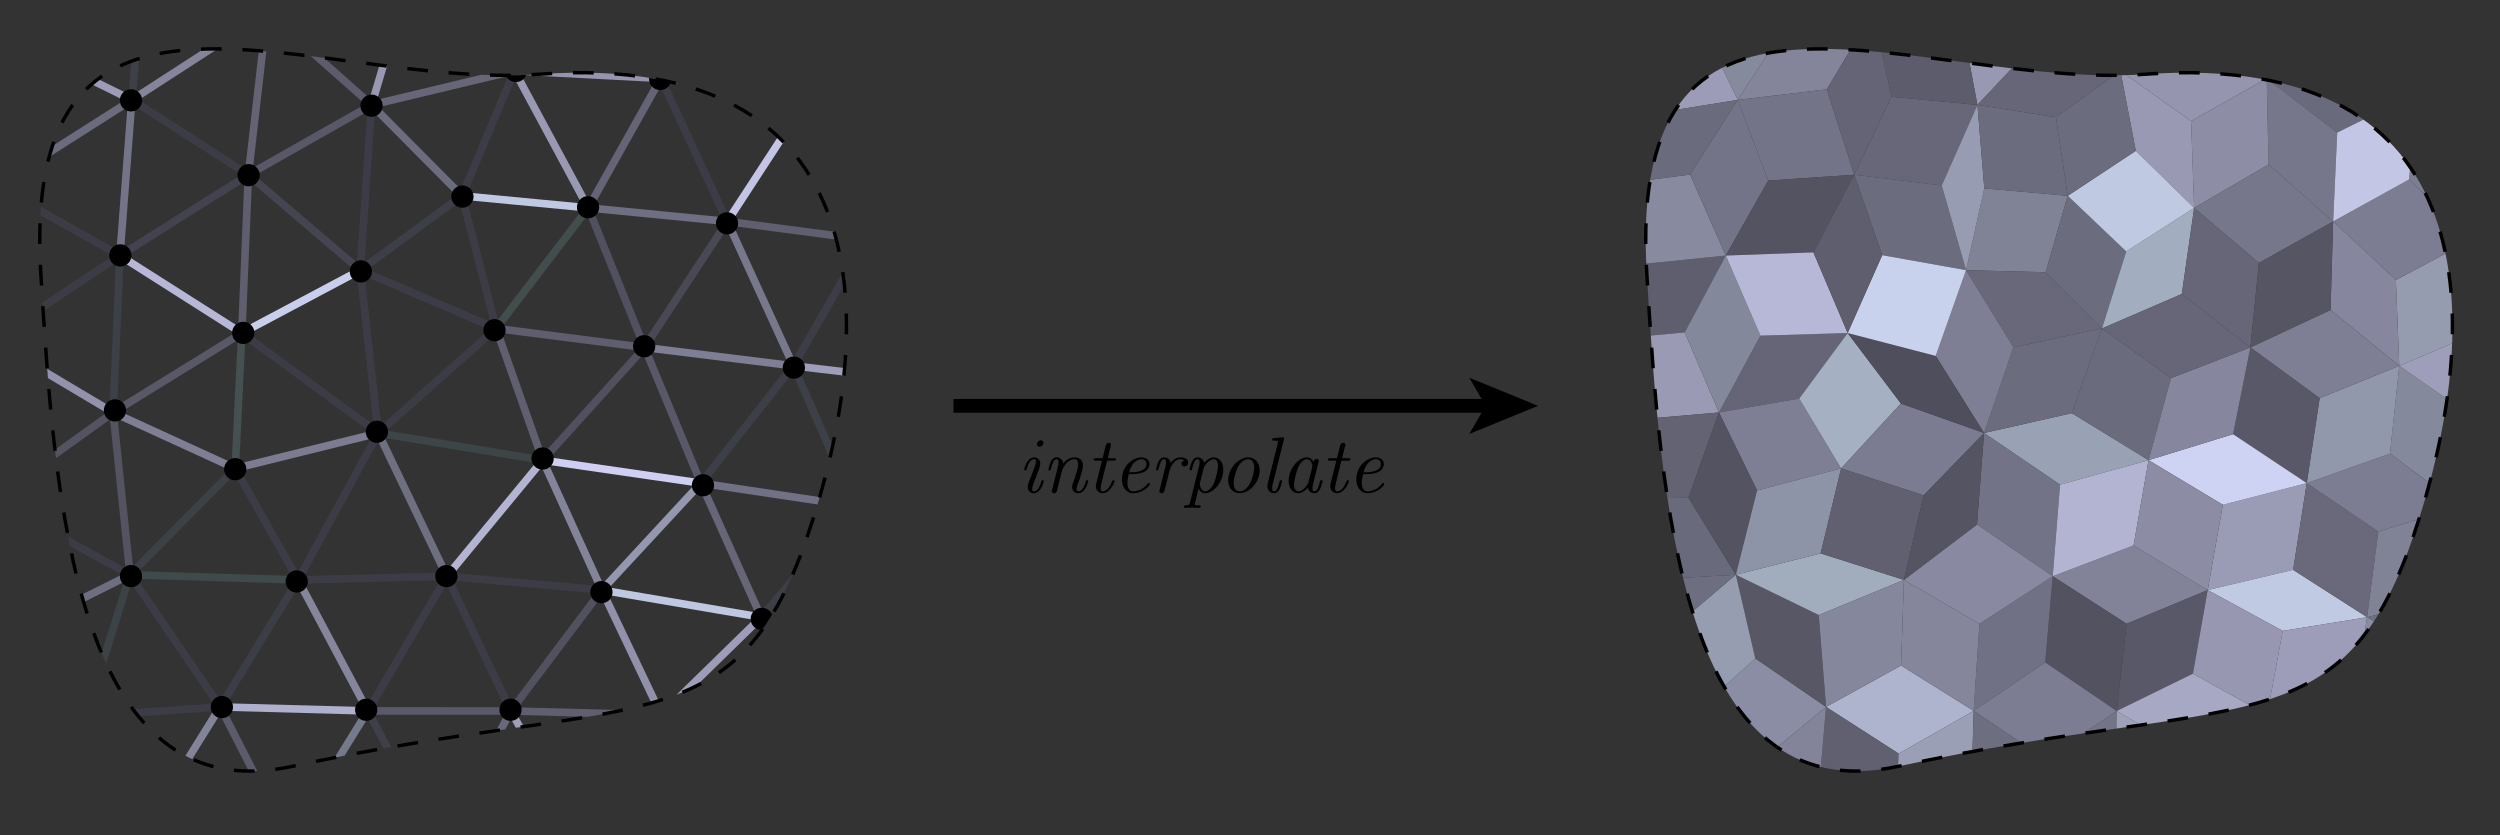 <?xml version="1.0" encoding="utf-8"?>
<!-- Generator: Adobe Illustrator 14.0.0, SVG Export Plug-In . SVG Version: 6.00 Build 43363)  -->
<!DOCTYPE svg PUBLIC "-//W3C//DTD SVG 1.1//EN" "http://www.w3.org/Graphics/SVG/1.1/DTD/svg11.dtd">
<svg version="1.1" id="Layer_1" xmlns="http://www.w3.org/2000/svg" xmlns:xlink="http://www.w3.org/1999/xlink" x="0px" y="0px"
	 width="722.964px" height="241.487px" viewBox="0 0 722.964 241.487" enable-background="new 0 0 722.964 241.487"
	 xml:space="preserve">
<rect x="0" y="0" width="722.964" height="241.487" fill="#333333" stroke="none"/>
<g>
	<g>
		<defs>
			<path id="SVGID_1_" d="M233.39,155.331c21.021-61.187,22.04-140.979-77.45-133.869C91.403,26.076,5.6-21.669,11.808,79.215
				c3.975,64.574,9.504,156.127,72.732,142.401C182.509,200.362,212.374,216.521,233.39,155.331z"/>
		</defs>
		<clipPath id="SVGID_2_">
			<use xlink:href="#SVGID_1_"  overflow="visible"/>
		</clipPath>
		<g clip-path="url(#SVGID_2_)">
			
				<line fill="none" stroke="#3C3D47" stroke-width="2.2" stroke-miterlimit="10" x1="229.445" y1="105.797" x2="250.379" y2="69.299"/>
			
				<line fill="none" stroke="#5F5F70" stroke-width="2.2" stroke-miterlimit="10" x1="250.379" y1="69.299" x2="210.324" y2="64.046"/>
			
				<line fill="none" stroke="#78788D" stroke-width="2.2" stroke-miterlimit="10" x1="210.324" y1="64.046" x2="229.445" y2="105.797"/>
			<line fill="none" stroke="#9C9FB8" stroke-width="2.2" stroke-miterlimit="10" x1="1.156" y1="10.653" x2="42.01" y2="-15.995"/>
			
				<line fill="none" stroke="#9597AF" stroke-width="2.2" stroke-miterlimit="10" x1="202.688" y1="139.72" x2="174.042" y2="170.647"/>
			
				<line fill="none" stroke="#BEC8E0" stroke-width="2.2" stroke-miterlimit="10" x1="174.042" y1="170.647" x2="220.13" y2="178.491"/>
			
				<line fill="none" stroke="#666678" stroke-width="2.2" stroke-miterlimit="10" x1="220.13" y1="178.491" x2="202.688" y2="139.72"/>
			
				<line fill="none" stroke="#4D4D5A" stroke-width="2.2" stroke-miterlimit="10" x1="250.379" y1="69.299" x2="276.338" y2="32.977"/>
			
				<line fill="none" stroke="#474754" stroke-width="2.2" stroke-miterlimit="10" x1="276.338" y1="32.977" x2="234.528" y2="26.909"/>
			
				<line fill="none" stroke="#747488" stroke-width="2.2" stroke-miterlimit="10" x1="234.528" y1="26.909" x2="250.379" y2="69.299"/>
			
				<line fill="none" stroke="#69697C" stroke-width="2.2" stroke-miterlimit="10" x1="147.725" y1="205.614" x2="126.986" y2="244.412"/>
			
				<line fill="none" stroke="#3C3C47" stroke-width="2.2" stroke-miterlimit="10" x1="126.986" y1="244.412" x2="168.602" y2="242.959"/>
			
				<line fill="none" stroke="#9EA0BA" stroke-width="2.2" stroke-miterlimit="10" x1="168.602" y1="242.959" x2="147.725" y2="205.614"/>
			
				<line fill="none" stroke="#3C4047" stroke-width="2.2" stroke-miterlimit="10" x1="250.379" y1="69.299" x2="274.974" y2="111.169"/>
			
				<line fill="none" stroke="#585867" stroke-width="2.2" stroke-miterlimit="10" x1="69.925" y1="96.324" x2="32.71" y2="119.283"/>
			
				<line fill="none" stroke="#7E7E94" stroke-width="2.2" stroke-miterlimit="10" x1="32.71" y1="119.283" x2="68.026" y2="135.461"/>
			
				<line fill="none" stroke="#455150" stroke-width="2.2" stroke-miterlimit="10" x1="68.026" y1="135.461" x2="69.925" y2="96.324"/>
			
				<line fill="none" stroke="#3C3C47" stroke-width="2.2" stroke-miterlimit="10" x1="34.673" y1="73.909" x2="-2.279" y2="98.456"/>
			
				<line fill="none" stroke="#9292AC" stroke-width="2.2" stroke-miterlimit="10" x1="-2.279" y1="98.456" x2="32.71" y2="119.283"/>
			
				<line fill="none" stroke="#3C4047" stroke-width="2.2" stroke-miterlimit="10" x1="32.71" y1="119.283" x2="34.673" y2="73.909"/>
			
				<line fill="none" stroke="#3C3C47" stroke-width="2.2" stroke-miterlimit="10" x1="174.042" y1="170.647" x2="129.229" y2="166.647"/>
			
				<line fill="none" stroke="#3C3C47" stroke-width="2.2" stroke-miterlimit="10" x1="129.229" y1="166.647" x2="147.725" y2="205.614"/>
			
				<line fill="none" stroke="#51515F" stroke-width="2.2" stroke-miterlimit="10" x1="147.725" y1="205.614" x2="174.042" y2="170.647"/>
			
				<line fill="none" stroke="#3C3C47" stroke-width="2.2" stroke-miterlimit="10" x1="34.673" y1="73.909" x2="-1.062" y2="53.818"/>
			
				<line fill="none" stroke="#B8B8D8" stroke-width="2.2" stroke-miterlimit="10" x1="-1.062" y1="53.818" x2="-2.279" y2="98.456"/>
			
				<line fill="none" stroke="#3C4647" stroke-width="2.2" stroke-miterlimit="10" x1="109.383" y1="125.228" x2="156.939" y2="133.083"/>
			
				<line fill="none" stroke="#5F5F70" stroke-width="2.2" stroke-miterlimit="10" x1="156.939" y1="133.083" x2="143.473" y2="94.984"/>
			
				<line fill="none" stroke="#3C3C47" stroke-width="2.2" stroke-miterlimit="10" x1="143.473" y1="94.984" x2="109.383" y2="125.228"/>
			
				<line fill="none" stroke="#6A6A7D" stroke-width="2.2" stroke-miterlimit="10" x1="234.528" y1="26.909" x2="191.107" y2="22.683"/>
			
				<line fill="none" stroke="#3C3C47" stroke-width="2.2" stroke-miterlimit="10" x1="191.107" y1="22.683" x2="210.324" y2="64.046"/>
			
				<line fill="none" stroke="#C4C4E6" stroke-width="2.2" stroke-miterlimit="10" x1="210.324" y1="64.046" x2="234.528" y2="26.909"/>
			<path fill="none" stroke="#B5B6D5" stroke-width="2.2" stroke-miterlimit="10" d="M208.387,236.945"/>
			<path fill="none" stroke="#3E3E49" stroke-width="2.2" stroke-miterlimit="10" d="M208.387,236.945"/>
			
				<line fill="none" stroke="#3C3C47" stroke-width="2.2" stroke-miterlimit="10" x1="129.229" y1="166.647" x2="106.37" y2="205.589"/>
			
				<line fill="none" stroke="#595969" stroke-width="2.2" stroke-miterlimit="10" x1="106.37" y1="205.589" x2="147.725" y2="205.614"/>
			<path fill="none" stroke="#A8A8C6" stroke-width="2.2" stroke-miterlimit="10" d="M168.602,242.959"/>
			<path fill="none" stroke="#3C3C47" stroke-width="2.2" stroke-miterlimit="10" d="M126.986,244.412"/>
			
				<line fill="none" stroke="#3C3C47" stroke-width="2.2" stroke-miterlimit="10" x1="24.832" y1="207.093" x2="63.692" y2="204.433"/>
			
				<line fill="none" stroke="#3C3C47" stroke-width="2.2" stroke-miterlimit="10" x1="63.692" y1="204.433" x2="37.591" y2="166.214"/>
			
				<line fill="none" stroke="#3C4347" stroke-width="2.2" stroke-miterlimit="10" x1="37.591" y1="166.214" x2="24.832" y2="207.093"/>
			<path fill="none" stroke="#3C3C47" stroke-width="2.2" stroke-miterlimit="10" d="M168.602,242.959"/>
			
				<line fill="none" stroke="#464652" stroke-width="2.2" stroke-miterlimit="10" x1="208.387" y1="236.945" x2="168.602" y2="242.959"/>
			
				<line fill="none" stroke="#3C3C47" stroke-width="2.2" stroke-miterlimit="10" x1="214.847" y1="-11.797" x2="234.528" y2="26.909"/>
			
				<line fill="none" stroke="#494956" stroke-width="2.2" stroke-miterlimit="10" x1="234.528" y1="26.909" x2="263.84" y2="-10.07"/>
			
				<line fill="none" stroke="#3C3C47" stroke-width="2.2" stroke-miterlimit="10" x1="263.84" y1="-10.07" x2="214.847" y2="-11.797"/>
			
				<line fill="none" stroke="#3C3F47" stroke-width="2.2" stroke-miterlimit="10" x1="133.572" y1="56.634" x2="104.166" y2="78.133"/>
			
				<line fill="none" stroke="#3C3C47" stroke-width="2.2" stroke-miterlimit="10" x1="104.166" y1="78.133" x2="143.473" y2="94.984"/>
			
				<line fill="none" stroke="#3C3C47" stroke-width="2.2" stroke-miterlimit="10" x1="143.473" y1="94.984" x2="133.572" y2="56.634"/>
			<path fill="none" stroke="#6C6C7F" stroke-width="2.2" stroke-miterlimit="10" d="M126.986,244.412"/>
			<line fill="none" stroke="#84849B" stroke-width="2.2" stroke-miterlimit="10" x1="38.12" y1="28.9" x2="77.219" y2="3.599"/>
			<line fill="none" stroke="#B1B3D0" stroke-width="2.2" stroke-miterlimit="10" x1="77.219" y1="3.599" x2="42.01" y2="-15.995"/>
			<line fill="none" stroke="#3C4147" stroke-width="2.2" stroke-miterlimit="10" x1="42.01" y1="-15.995" x2="38.12" y2="28.9"/>
			
				<line fill="none" stroke="#646476" stroke-width="2.2" stroke-miterlimit="10" x1="191.107" y1="22.683" x2="170.124" y2="60.118"/>
			
				<line fill="none" stroke="#6F6F83" stroke-width="2.2" stroke-miterlimit="10" x1="170.124" y1="60.118" x2="210.324" y2="64.046"/>
			
				<line fill="none" stroke="#9999B4" stroke-width="2.2" stroke-miterlimit="10" x1="148.781" y1="20.456" x2="170.124" y2="60.118"/>
			
				<line fill="none" stroke="#9595AF" stroke-width="2.2" stroke-miterlimit="10" x1="191.107" y1="22.683" x2="148.781" y2="20.456"/>
			
				<line fill="none" stroke="#3C4047" stroke-width="2.2" stroke-miterlimit="10" x1="229.445" y1="105.797" x2="247.253" y2="146.394"/>
			
				<line fill="none" stroke="#787D8D" stroke-width="2.2" stroke-miterlimit="10" x1="247.253" y1="146.394" x2="274.974" y2="111.169"/>
			
				<line fill="none" stroke="#9E9EBA" stroke-width="2.2" stroke-miterlimit="10" x1="274.974" y1="111.169" x2="229.445" y2="105.797"/>
			
				<line fill="none" stroke="#AFB0CE" stroke-width="2.2" stroke-miterlimit="10" x1="106.37" y1="205.589" x2="63.692" y2="204.433"/>
			
				<line fill="none" stroke="#5B5B6B" stroke-width="2.2" stroke-miterlimit="10" x1="63.692" y1="204.433" x2="83.317" y2="242.853"/>
			
				<line fill="none" stroke="#757A8A" stroke-width="2.2" stroke-miterlimit="10" x1="83.317" y1="242.853" x2="106.37" y2="205.589"/>
			<line fill="none" stroke="#6C6C7F" stroke-width="2.2" stroke-miterlimit="10" x1="-1.062" y1="53.818" x2="1.156" y2="10.653"/>
			
				<line fill="none" stroke="#585868" stroke-width="2.2" stroke-miterlimit="10" x1="107.458" y1="30.341" x2="71.825" y2="50.535"/>
			
				<line fill="none" stroke="#454551" stroke-width="2.2" stroke-miterlimit="10" x1="71.825" y1="50.535" x2="104.166" y2="78.133"/>
			
				<line fill="none" stroke="#3C3C47" stroke-width="2.2" stroke-miterlimit="10" x1="104.166" y1="78.133" x2="107.458" y2="30.341"/>
			
				<line fill="none" stroke="#9292AC" stroke-width="2.2" stroke-miterlimit="10" x1="276.338" y1="32.977" x2="263.84" y2="-10.07"/>
			
				<line fill="none" stroke="#3F4A4A" stroke-width="2.2" stroke-miterlimit="10" x1="86.201" y1="167.71" x2="37.591" y2="166.214"/>
			
				<line fill="none" stroke="#3C3E47" stroke-width="2.2" stroke-miterlimit="10" x1="63.692" y1="204.433" x2="86.201" y2="167.71"/>
			
				<line fill="none" stroke="#3C3F47" stroke-width="2.2" stroke-miterlimit="10" x1="214.847" y1="-11.797" x2="191.107" y2="22.683"/>
			
				<line fill="none" stroke="#3C3C47" stroke-width="2.2" stroke-miterlimit="10" x1="104.166" y1="78.133" x2="109.383" y2="125.228"/>
			
				<line fill="none" stroke="#9898B3" stroke-width="2.2" stroke-miterlimit="10" x1="107.458" y1="30.341" x2="120.438" y2="-13.199"/>
			
				<line fill="none" stroke="#3C3D47" stroke-width="2.2" stroke-miterlimit="10" x1="120.438" y1="-13.199" x2="77.219" y2="3.599"/>
			
				<line fill="none" stroke="#5C5C6C" stroke-width="2.2" stroke-miterlimit="10" x1="77.219" y1="3.599" x2="107.458" y2="30.341"/>
			
				<line fill="none" stroke="#5C5C6C" stroke-width="2.2" stroke-miterlimit="10" x1="-6.974" y1="236.235" x2="24.832" y2="207.093"/>
			
				<line fill="none" stroke="#3D3D48" stroke-width="2.2" stroke-miterlimit="10" x1="24.832" y1="207.093" x2="-6.471" y2="188.19"/>
			
				<line fill="none" stroke="#B9B9DA" stroke-width="2.2" stroke-miterlimit="10" x1="-6.471" y1="188.19" x2="-6.974" y2="236.235"/>
			
				<line fill="none" stroke="#5F5F70" stroke-width="2.2" stroke-miterlimit="10" x1="191.227" y1="206.734" x2="147.725" y2="205.614"/>
			
				<line fill="none" stroke="#D4D7F9" stroke-width="2.2" stroke-miterlimit="10" x1="168.602" y1="242.959" x2="191.227" y2="206.734"/>
			
				<line fill="none" stroke="#9191AB" stroke-width="2.2" stroke-miterlimit="10" x1="174.042" y1="170.647" x2="191.227" y2="206.734"/>
			
				<line fill="none" stroke="#9D9DB9" stroke-width="2.2" stroke-miterlimit="10" x1="191.227" y1="206.734" x2="220.13" y2="178.491"/>
			<path fill="none" stroke="#3C3C47" stroke-width="2.2" stroke-miterlimit="10" d="M-6.974,236.235"/>
			<path fill="none" stroke="#A3A3C0" stroke-width="2.2" stroke-miterlimit="10" d="M-6.974,236.235"/>
			
				<line fill="none" stroke="#6E6E81" stroke-width="2.2" stroke-miterlimit="10" x1="37.591" y1="166.214" x2="-6.471" y2="188.19"/>
			
				<line fill="none" stroke="#83839A" stroke-width="2.2" stroke-miterlimit="10" x1="63.692" y1="204.433" x2="39.724" y2="242.959"/>
			
				<line fill="none" stroke="#9393AD" stroke-width="2.2" stroke-miterlimit="10" x1="39.724" y1="242.959" x2="83.317" y2="242.853"/>
			
				<line fill="none" stroke="#535362" stroke-width="2.2" stroke-miterlimit="10" x1="32.71" y1="119.283" x2="-2.291" y2="144.425"/>
			
				<line fill="none" stroke="#3C3C47" stroke-width="2.2" stroke-miterlimit="10" x1="-2.291" y1="144.425" x2="37.591" y2="166.214"/>
			
				<line fill="none" stroke="#535362" stroke-width="2.2" stroke-miterlimit="10" x1="37.591" y1="166.214" x2="32.71" y2="119.283"/>
			
				<line fill="none" stroke="#3C3C47" stroke-width="2.2" stroke-miterlimit="10" x1="120.438" y1="-13.199" x2="167.142" y2="-16.445"/>
			
				<line fill="none" stroke="#7B7B91" stroke-width="2.2" stroke-miterlimit="10" x1="68.026" y1="135.461" x2="109.383" y2="125.228"/>
			
				<line fill="none" stroke="#3C3C47" stroke-width="2.2" stroke-miterlimit="10" x1="109.383" y1="125.228" x2="69.925" y2="96.324"/>
			
				<line fill="none" stroke="#3C4147" stroke-width="2.2" stroke-miterlimit="10" x1="37.591" y1="166.214" x2="68.026" y2="135.461"/>
			
				<line fill="none" stroke="#3C3F47" stroke-width="2.2" stroke-miterlimit="10" x1="220.13" y1="178.491" x2="247.253" y2="146.394"/>
			
				<line fill="none" stroke="#717185" stroke-width="2.2" stroke-miterlimit="10" x1="247.253" y1="146.394" x2="202.688" y2="139.72"/>
			
				<line fill="none" stroke="#A2A2BE" stroke-width="2.2" stroke-miterlimit="10" x1="-2.291" y1="144.425" x2="-2.279" y2="98.456"/>
			
				<line fill="none" stroke="#3F3F4A" stroke-width="2.2" stroke-miterlimit="10" x1="106.37" y1="205.589" x2="126.986" y2="244.412"/>
			
				<line fill="none" stroke="#3C3F47" stroke-width="2.2" stroke-miterlimit="10" x1="202.688" y1="139.72" x2="229.445" y2="105.797"/>
			
				<line fill="none" stroke="#7E7E94" stroke-width="2.2" stroke-miterlimit="10" x1="229.445" y1="105.797" x2="186.384" y2="100.481"/>
			
				<line fill="none" stroke="#585868" stroke-width="2.2" stroke-miterlimit="10" x1="186.384" y1="100.481" x2="202.688" y2="139.72"/>
			
				<line fill="none" stroke="#636A75" stroke-width="2.2" stroke-miterlimit="10" x1="120.438" y1="-13.199" x2="148.781" y2="20.456"/>
			
				<line fill="none" stroke="#A7ADC4" stroke-width="2.2" stroke-miterlimit="10" x1="148.781" y1="20.456" x2="167.142" y2="-16.445"/>
			<path fill="none" stroke="#3C3C47" stroke-width="2.2" stroke-miterlimit="10" d="M39.724,242.959"/>
			<path fill="none" stroke="#525260" stroke-width="2.2" stroke-miterlimit="10" d="M39.724,242.959"/>
			
				<line fill="none" stroke="#6C6C7F" stroke-width="2.2" stroke-miterlimit="10" x1="133.572" y1="56.634" x2="107.458" y2="30.341"/>
			
				<line fill="none" stroke="#424E4D" stroke-width="2.2" stroke-miterlimit="10" x1="143.473" y1="94.984" x2="170.124" y2="60.118"/>
			
				<line fill="none" stroke="#C0C9E2" stroke-width="2.2" stroke-miterlimit="10" x1="170.124" y1="60.118" x2="133.572" y2="56.634"/>
			<line fill="none" stroke="#9C9CB8" stroke-width="2.2" stroke-miterlimit="10" x1="1.156" y1="10.653" x2="38.12" y2="28.9"/>
			
				<line fill="none" stroke="#CFCFF3" stroke-width="2.2" stroke-miterlimit="10" x1="156.939" y1="133.083" x2="202.688" y2="139.72"/>
			
				<line fill="none" stroke="#50505E" stroke-width="2.2" stroke-miterlimit="10" x1="186.384" y1="100.481" x2="156.939" y2="133.083"/>
			
				<line fill="none" stroke="#40414B" stroke-width="2.2" stroke-miterlimit="10" x1="191.107" y1="22.683" x2="167.142" y2="-16.445"/>
			
				<line fill="none" stroke="#3C3C47" stroke-width="2.2" stroke-miterlimit="10" x1="148.781" y1="20.456" x2="133.572" y2="56.634"/>
			
				<line fill="none" stroke="#50505E" stroke-width="2.2" stroke-miterlimit="10" x1="170.124" y1="60.118" x2="186.384" y2="100.481"/>
			
				<line fill="none" stroke="#494956" stroke-width="2.2" stroke-miterlimit="10" x1="186.384" y1="100.481" x2="210.324" y2="64.046"/>
			
				<line fill="none" stroke="#7A7A90" stroke-width="2.2" stroke-miterlimit="10" x1="83.317" y1="242.853" x2="126.986" y2="244.412"/>
			
				<line fill="none" stroke="#565E65" stroke-width="2.2" stroke-miterlimit="10" x1="208.387" y1="236.945" x2="191.227" y2="206.734"/>
			<path fill="none" stroke="#727286" stroke-width="2.2" stroke-miterlimit="10" d="M83.317,242.853"/>
			
				<line fill="none" stroke="#3C3C47" stroke-width="2.2" stroke-miterlimit="10" x1="86.201" y1="167.71" x2="68.026" y2="135.461"/>
			<line fill="none" stroke="#3C3C47" stroke-width="2.2" stroke-miterlimit="10" x1="71.825" y1="50.535" x2="38.12" y2="28.9"/>
			<line fill="none" stroke="#747489" stroke-width="2.2" stroke-miterlimit="10" x1="38.12" y1="28.9" x2="34.673" y2="73.909"/>
			
				<line fill="none" stroke="#43434F" stroke-width="2.2" stroke-miterlimit="10" x1="34.673" y1="73.909" x2="71.825" y2="50.535"/>
			<line fill="none" stroke="#6B6B7E" stroke-width="2.2" stroke-miterlimit="10" x1="-1.062" y1="53.818" x2="38.12" y2="28.9"/>
			
				<line fill="none" stroke="#C8C8EB" stroke-width="2.2" stroke-miterlimit="10" x1="266.017" y1="186.493" x2="238.561" y2="215.27"/>
			
				<line fill="none" stroke="#A1A1BD" stroke-width="2.2" stroke-miterlimit="10" x1="214.847" y1="-11.797" x2="167.142" y2="-16.445"/>
			
				<line fill="none" stroke="#B7B7D7" stroke-width="2.2" stroke-miterlimit="10" x1="69.925" y1="96.324" x2="34.673" y2="73.909"/>
			
				<line fill="none" stroke="#6F6F82" stroke-width="2.2" stroke-miterlimit="10" x1="109.383" y1="125.228" x2="129.229" y2="166.647"/>
			
				<line fill="none" stroke="#B3B3D2" stroke-width="2.2" stroke-miterlimit="10" x1="129.229" y1="166.647" x2="156.939" y2="133.083"/>
			
				<line fill="none" stroke="#5E5E6E" stroke-width="2.2" stroke-miterlimit="10" x1="143.473" y1="94.984" x2="186.384" y2="100.481"/>
			
				<line fill="none" stroke="#9696B1" stroke-width="2.2" stroke-miterlimit="10" x1="191.227" y1="206.734" x2="238.561" y2="215.27"/>
			
				<line fill="none" stroke="#3C4147" stroke-width="2.2" stroke-miterlimit="10" x1="238.561" y1="215.27" x2="220.13" y2="178.491"/>
			
				<line fill="none" stroke="#666678" stroke-width="2.2" stroke-miterlimit="10" x1="107.458" y1="30.341" x2="148.781" y2="20.456"/>
			
				<line fill="none" stroke="#535362" stroke-width="2.2" stroke-miterlimit="10" x1="266.017" y1="186.493" x2="220.13" y2="178.491"/>
			<path fill="none" stroke="#3C3C47" stroke-width="2.2" stroke-miterlimit="10" d="M83.317,242.853"/>
			
				<line fill="none" stroke="#C9CEED" stroke-width="2.2" stroke-miterlimit="10" x1="104.166" y1="78.133" x2="69.925" y2="96.324"/>
			
				<line fill="none" stroke="#68687A" stroke-width="2.2" stroke-miterlimit="10" x1="-6.471" y1="188.19" x2="-2.291" y2="144.425"/>
			
				<line fill="none" stroke="#3F3F4A" stroke-width="2.2" stroke-miterlimit="10" x1="39.724" y1="242.959" x2="-6.974" y2="236.235"/>
			
				<line fill="none" stroke="#5E5E6E" stroke-width="2.2" stroke-miterlimit="10" x1="71.825" y1="50.535" x2="69.925" y2="96.324"/>
			
				<line fill="none" stroke="#3C3C47" stroke-width="2.2" stroke-miterlimit="10" x1="208.387" y1="236.945" x2="238.561" y2="215.27"/>
			<line fill="none" stroke="#636374" stroke-width="2.2" stroke-miterlimit="10" x1="71.825" y1="50.535" x2="77.219" y2="3.599"/>
			
				<line fill="none" stroke="#3E3E49" stroke-width="2.2" stroke-miterlimit="10" x1="24.832" y1="207.093" x2="39.724" y2="242.959"/>
			
				<line fill="none" stroke="#85859C" stroke-width="2.2" stroke-miterlimit="10" x1="106.37" y1="205.589" x2="86.201" y2="167.71"/>
			
				<line fill="none" stroke="#83849A" stroke-width="2.2" stroke-miterlimit="10" x1="174.042" y1="170.647" x2="156.939" y2="133.083"/>
			
				<line fill="none" stroke="#3C3C47" stroke-width="2.2" stroke-miterlimit="10" x1="129.229" y1="166.647" x2="86.201" y2="167.71"/>
			
				<line fill="none" stroke="#3C3C47" stroke-width="2.2" stroke-miterlimit="10" x1="109.383" y1="125.228" x2="86.201" y2="167.71"/>
			
				<line fill="none" stroke="#3C3C47" stroke-width="2.2" stroke-miterlimit="10" x1="266.017" y1="186.493" x2="247.253" y2="146.394"/>
			<path fill="none" stroke="#3E3E49" stroke-width="2.2" stroke-miterlimit="10" d="M238.561,215.27"/>
			<path d="M160.135,132.593c0-1.773-1.446-3.221-3.22-3.221c-1.78,0-3.221,1.447-3.221,3.221c0,1.78,1.44,3.221,3.221,3.221
				C158.688,135.813,160.135,134.373,160.135,132.593L160.135,132.593z"/>
			<path d="M110.667,30.567c0-1.777-1.444-3.221-3.221-3.221s-3.22,1.443-3.22,3.221c0,1.777,1.443,3.221,3.22,3.221
				S110.667,32.344,110.667,30.567L110.667,30.567z"/>
			<path d="M206.512,140.323c0-1.78-1.446-3.221-3.22-3.221c-1.78,0-3.221,1.44-3.221,3.221s1.44,3.221,3.221,3.221
				C205.065,143.544,206.512,142.104,206.512,140.323L206.512,140.323z"/>
			<path d="M170.954-15.81c0-1.777-1.44-3.221-3.221-3.221s-3.221,1.443-3.221,3.221c0,1.78,1.44,3.221,3.221,3.221
				S170.954-14.029,170.954-15.81L170.954-15.81z"/>
			<path d="M45.74-15.81c0-1.777-1.444-3.221-3.221-3.221s-3.221,1.443-3.221,3.221c0,1.78,1.444,3.221,3.221,3.221
				S45.74-14.029,45.74-15.81L45.74-15.81z"/>
			<path d="M80.521,3.514c0-1.777-1.443-3.221-3.22-3.221c-1.777,0-3.221,1.443-3.221,3.221c0,1.78,1.443,3.221,3.221,3.221
				C79.078,6.734,80.521,5.294,80.521,3.514L80.521,3.514z"/>
			<path d="M279.162,32.885c0-1.776-1.439-3.22-3.22-3.22c-1.774,0-3.221,1.444-3.221,3.22c0,1.777,1.446,3.221,3.221,3.221
				C277.723,36.105,279.162,34.662,279.162,32.885L279.162,32.885z"/>
			<path d="M171.728,242.349c0-1.78-1.44-3.221-3.221-3.221c-1.78,0-3.22,1.44-3.22,3.221s1.44,3.221,3.22,3.221
				C170.287,245.569,171.728,244.129,171.728,242.349L171.728,242.349z"/>
			<path d="M-3.729,236.165c0-1.779-1.44-3.22-3.221-3.22c-1.777,0-3.22,1.44-3.22,3.22c0,1.781,1.443,3.221,3.22,3.221
				C-5.169,239.386-3.729,237.946-3.729,236.165L-3.729,236.165z"/>
			<path d="M75.112,50.664c0-1.78-1.444-3.221-3.221-3.221s-3.221,1.44-3.221,3.221c0,1.777,1.444,3.221,3.221,3.221
				S75.112,52.441,75.112,50.664L75.112,50.664z"/>
			<path d="M-3.729,188.247c0-1.779-1.44-3.22-3.221-3.22c-1.777,0-3.22,1.44-3.22,3.22c0,1.774,1.443,3.221,3.22,3.221
				C-5.169,191.468-3.729,190.021-3.729,188.247L-3.729,188.247z"/>
			<path d="M0.91,144.959c0-1.773-1.443-3.221-3.22-3.221s-3.221,1.447-3.221,3.221c0,1.78,1.444,3.221,3.221,3.221
				S0.91,146.739,0.91,144.959L0.91,144.959z"/>
			<path d="M123.033-12.718c0-1.777-1.443-3.221-3.22-3.221c-1.777,0-3.221,1.443-3.221,3.221c0,1.78,1.443,3.22,3.221,3.22
				C121.589-9.498,123.033-10.938,123.033-12.718L123.033-12.718z"/>
			<path d="M41.101,29.02c0-1.776-1.44-3.22-3.221-3.22c-1.777,0-3.22,1.444-3.22,3.22c0,1.78,1.443,3.221,3.22,3.221
				C39.661,32.24,41.101,30.8,41.101,29.02L41.101,29.02z"/>
			<path d="M136.943,56.847c0-1.78-1.44-3.22-3.221-3.22c-1.777,0-3.217,1.44-3.217,3.22c0,1.777,1.44,3.221,3.217,3.221
				C135.503,60.068,136.943,58.624,136.943,56.847L136.943,56.847z"/>
			<path d="M218.104-11.171c0-1.777-1.446-3.221-3.221-3.221c-1.78,0-3.22,1.444-3.22,3.221c0,1.777,1.44,3.221,3.22,3.221
				C216.658-7.95,218.104-9.394,218.104-11.171L218.104-11.171z"/>
			<path d="M112.211,124.862c0-1.773-1.44-3.221-3.221-3.221c-1.777,0-3.221,1.447-3.221,3.221c0,1.78,1.444,3.221,3.221,3.221
				C110.771,128.083,112.211,126.643,112.211,124.862L112.211,124.862z"/>
			<path d="M237.428,27.476c0-1.777-1.446-3.221-3.221-3.221c-1.78,0-3.22,1.444-3.22,3.221c0,1.777,1.44,3.221,3.22,3.221
				C235.981,30.696,237.428,29.253,237.428,27.476L237.428,27.476z"/>
			<path d="M194.139,206.797c0-1.78-1.44-3.22-3.22-3.22c-1.774,0-3.221,1.439-3.221,3.22c0,1.774,1.447,3.221,3.221,3.221
				C192.699,210.018,194.139,208.571,194.139,206.797L194.139,206.797z"/>
			<path d="M4.002,10.471c0-1.777-1.443-3.221-3.221-3.221c-1.777,0-3.22,1.443-3.22,3.221c0,1.776,1.443,3.22,3.22,3.22
				C2.559,13.691,4.002,12.247,4.002,10.471L4.002,10.471z"/>
			<path d="M253.656,69.214c0-1.777-1.44-3.221-3.221-3.221c-1.773,0-3.221,1.443-3.221,3.221c0,1.776,1.447,3.22,3.221,3.22
				C252.216,72.434,253.656,70.99,253.656,69.214L253.656,69.214z"/>
			<path d="M41.101,166.604c0-1.78-1.44-3.221-3.221-3.221c-1.777,0-3.22,1.44-3.22,3.221s1.443,3.221,3.22,3.221
				C39.661,169.824,41.101,168.384,41.101,166.604L41.101,166.604z"/>
			<path d="M67.381,204.476c0-1.779-1.44-3.22-3.22-3.22c-1.777,0-3.221,1.44-3.221,3.22c0,1.78,1.444,3.221,3.221,3.221
				C65.94,207.696,67.381,206.256,67.381,204.476L67.381,204.476z"/>
			<path d="M107.575,78.488c0-1.777-1.443-3.221-3.22-3.221c-1.78,0-3.221,1.444-3.221,3.221c0,1.777,1.44,3.221,3.221,3.221
				C106.131,81.709,107.575,80.266,107.575,78.488L107.575,78.488z"/>
			<path d="M146.221,95.494c0-1.78-1.44-3.22-3.22-3.22c-1.78,0-3.221,1.44-3.221,3.22c0,1.777,1.44,3.22,3.221,3.22
				C144.781,98.714,146.221,97.271,146.221,95.494L146.221,95.494z"/>
			<path d="M189.503,100.129c0-1.777-1.44-3.22-3.22-3.22c-1.774,0-3.221,1.443-3.221,3.22c0,1.78,1.447,3.221,3.221,3.221
				C188.063,103.35,189.503,101.91,189.503,100.129L189.503,100.129z"/>
			<path d="M36.465,118.679c0-1.773-1.444-3.22-3.221-3.22s-3.22,1.447-3.22,3.22c0,1.78,1.443,3.221,3.22,3.221
				S36.465,120.459,36.465,118.679L36.465,118.679z"/>
			<path d="M85.931,242.349c0-1.78-1.44-3.221-3.221-3.221c-1.777,0-3.221,1.44-3.221,3.221s1.444,3.221,3.221,3.221
				C84.49,245.569,85.931,244.129,85.931,242.349L85.931,242.349z"/>
			<path d="M132.308,166.604c0-1.78-1.443-3.221-3.221-3.221c-1.777,0-3.221,1.44-3.221,3.221s1.444,3.221,3.221,3.221
				C130.864,169.824,132.308,168.384,132.308,166.604L132.308,166.604z"/>
			<path d="M250.568,146.507c0-1.78-1.447-3.221-3.221-3.221c-1.78,0-3.221,1.44-3.221,3.221c0,1.779,1.44,3.221,3.221,3.221
				C249.121,149.728,250.568,148.286,250.568,146.507L250.568,146.507z"/>
			<path d="M71.246,135.688c0-1.78-1.443-3.221-3.22-3.221s-3.221,1.44-3.221,3.221c0,1.773,1.444,3.221,3.221,3.221
				S71.246,137.461,71.246,135.688L71.246,135.688z"/>
			<path d="M150.857,205.25c0-1.78-1.44-3.221-3.22-3.221c-1.774,0-3.221,1.44-3.221,3.221s1.447,3.22,3.221,3.22
				C149.417,208.47,150.857,207.03,150.857,205.25L150.857,205.25z"/>
			<path d="M173.275,59.939c0-1.777-1.447-3.221-3.22-3.221c-1.78,0-3.221,1.444-3.221,3.221s1.44,3.22,3.221,3.22
				C171.828,63.159,173.275,61.716,173.275,59.939L173.275,59.939z"/>
			<path d="M269.117,186.7c0-1.78-1.446-3.221-3.221-3.221c-1.779,0-3.221,1.44-3.221,3.221c0,1.773,1.441,3.221,3.221,3.221
				C267.671,189.921,269.117,188.474,269.117,186.7L269.117,186.7z"/>
			<path d="M73.564,96.268c0-1.78-1.44-3.221-3.221-3.221c-1.777,0-3.221,1.44-3.221,3.221c0,1.777,1.444,3.22,3.221,3.22
				C72.124,99.488,73.564,98.044,73.564,96.268L73.564,96.268z"/>
			<path d="M277.615,110.955c0-1.78-1.44-3.221-3.221-3.221c-1.773,0-3.221,1.44-3.221,3.221c0,1.773,1.447,3.22,3.221,3.22
				C276.175,114.175,277.615,112.729,277.615,110.955L277.615,110.955z"/>
			<path d="M232.786,106.312c0-1.78-1.44-3.221-3.22-3.221c-1.774,0-3.221,1.44-3.221,3.221s1.446,3.221,3.221,3.221
				C231.345,109.533,232.786,108.093,232.786,106.312L232.786,106.312z"/>
			<path d="M177.137,171.239c0-1.773-1.44-3.221-3.221-3.221c-1.78,0-3.22,1.447-3.22,3.221c0,1.78,1.44,3.221,3.22,3.221
				C175.697,174.46,177.137,173.02,177.137,171.239L177.137,171.239z"/>
			<path d="M0.91,98.585c0-1.776-1.443-3.22-3.22-3.22s-3.221,1.444-3.221,3.22c0,1.777,1.444,3.218,3.221,3.218
				S0.91,100.362,0.91,98.585L0.91,98.585z"/>
			<path d="M152.404,20.519c0-1.776-1.44-3.22-3.22-3.22c-1.78,0-3.221,1.444-3.221,3.22c0,1.777,1.44,3.221,3.221,3.221
				C150.964,23.739,152.404,22.296,152.404,20.519L152.404,20.519z"/>
			<path d="M27.961,206.797c0-1.78-1.44-3.22-3.221-3.22c-1.777,0-3.22,1.439-3.22,3.22c0,1.774,1.443,3.221,3.22,3.221
				C26.521,210.018,27.961,208.571,27.961,206.797L27.961,206.797z"/>
			<path d="M242.063,215.295c0-1.773-1.44-3.221-3.221-3.221s-3.22,1.447-3.22,3.221c0,1.78,1.44,3.221,3.22,3.221
				S242.063,217.075,242.063,215.295L242.063,215.295z"/>
			<path d="M38.009,73.85c0-1.777-1.44-3.221-3.22-3.221c-1.777,0-3.221,1.443-3.221,3.221c0,1.78,1.443,3.221,3.221,3.221
				C36.569,77.07,38.009,75.63,38.009,73.85L38.009,73.85z"/>
			<path d="M213.462,64.575c0-1.777-1.44-3.22-3.22-3.22c-1.774,0-3.221,1.443-3.221,3.22c0,1.78,1.447,3.22,3.221,3.22
				C212.022,67.795,213.462,66.354,213.462,64.575L213.462,64.575z"/>
			<path d="M89.025,168.15c0-1.78-1.443-3.22-3.221-3.22c-1.78,0-3.221,1.439-3.221,3.22c0,1.774,1.441,3.221,3.221,3.221
				C87.582,171.371,89.025,169.925,89.025,168.15L89.025,168.15z"/>
			<path d="M109.119,205.25c0-1.78-1.443-3.221-3.221-3.221c-1.777,0-3.221,1.44-3.221,3.221s1.444,3.22,3.221,3.22
				C107.676,208.47,109.119,207.03,109.119,205.25L109.119,205.25z"/>
			<path d="M42.648,242.349c0-1.78-1.443-3.221-3.221-3.221c-1.777,0-3.22,1.44-3.22,3.221s1.443,3.221,3.22,3.221
				C41.205,245.569,42.648,244.129,42.648,242.349L42.648,242.349z"/>
			<path d="M194.139,22.837c0-1.777-1.44-3.221-3.22-3.221c-1.774,0-3.221,1.443-3.221,3.221c0,1.78,1.447,3.22,3.221,3.22
				C192.699,26.057,194.139,24.617,194.139,22.837L194.139,22.837z"/>
			<path d="M130.763,243.896L130.763,243.896c0-1.78-1.443-3.221-3.22-3.221c-1.78,0-3.221,1.44-3.221,3.221"/>
			<path d="M2.455,53.756c0-1.777-1.44-3.221-3.22-3.221c-1.777,0-3.221,1.443-3.221,3.221c0,1.777,1.443,3.221,3.221,3.221
				C1.014,56.977,2.455,55.533,2.455,53.756L2.455,53.756z"/>
			<path d="M223.514,178.97c0-1.78-1.44-3.221-3.221-3.221c-1.78,0-3.22,1.44-3.22,3.221s1.44,3.221,3.22,3.221
				C222.074,182.19,223.514,180.75,223.514,178.97L223.514,178.97z"/>
			<path d="M266.797-9.626c0-1.777-1.441-3.221-3.221-3.221c-1.774,0-3.221,1.444-3.221,3.221c0,1.78,1.446,3.22,3.221,3.22
				C265.355-6.406,266.797-7.847,266.797-9.626L266.797-9.626z"/>
			<path d="M211.147,236.939c0-1.78-1.446-3.221-3.22-3.221c-1.78,0-3.221,1.44-3.221,3.221s1.44,3.221,3.221,3.221
				C209.701,240.16,211.147,238.72,211.147,236.939L211.147,236.939z"/>
		</g>
	</g>
	<path fill="none" stroke="#000000" stroke-dasharray="6" d="M233.39,155.331c21.021-61.187,22.04-140.979-77.45-133.869
		C91.403,26.076,5.6-21.669,11.808,79.215c3.975,64.574,9.504,156.127,72.732,142.401
		C182.509,200.362,212.374,216.521,233.39,155.331z"/>
</g>
<g>
	<g>
		<defs>
			<path id="SVGID_3_" d="M697.816,155.331c21.021-61.187,22.041-140.979-77.45-133.869c-64.536,4.614-150.34-43.131-144.131,57.752
				c3.975,64.574,9.504,156.127,72.732,142.401C646.936,200.362,676.801,216.521,697.816,155.331z"/>
		</defs>
		<clipPath id="SVGID_4_">
			<use xlink:href="#SVGID_3_"  overflow="visible"/>
		</clipPath>
		<g clip-path="url(#SVGID_4_)">
			<polyline fill="#969CB0" points="693.834,105.791 692.86,80.982 714.768,69.292 718.127,95.475 			"/>
			<polyline fill="#7C7C92" points="714.768,69.292 692.86,80.982 674.712,64.04 696.678,51.9 			"/>
			<polyline fill="#86869E" points="674.712,64.04 692.86,80.982 693.834,105.791 673.964,89.638 			"/>
			<polyline fill="#999CB4" points="667.077,139.713 663.139,164.792 638.431,170.642 642.815,145.972 			"/>
			<polyline fill="#C1CAE3" points="638.431,170.642 663.139,164.792 684.519,178.485 660.132,182.442 			"/>
			<polyline fill="#69697B" points="684.519,178.485 663.139,164.792 667.077,139.713 687.764,153.715 			"/>
			<polyline fill="#7D7D93" points="698.917,26.903 717.775,44.009 714.768,69.292 696.678,51.9 			"/>
			<polyline fill="#747488" points="612.114,205.608 611.723,230.335 591.375,244.405 591.432,219.49 			"/>
			<polyline fill="#9EA1BA" points="632.991,242.952 611.723,230.335 612.114,205.608 633.55,218.132 			"/>
			<polyline fill="#656577" points="534.317,96.317 520.303,115.257 497.099,119.276 509.082,97.072 			"/>
			<polyline fill="#7E7E94" points="497.099,119.276 520.303,115.257 532.417,135.455 508.12,141.852 			"/>
			<polyline fill="#A5B1C2" points="532.417,135.455 520.303,115.257 534.317,96.317 549.709,116.685 			"/>
			<polyline fill="#5E5E6E" points="499.061,73.903 487.192,96.12 462.107,98.45 474.122,76.441 			"/>
			<polyline fill="#9A9AB5" points="462.107,98.45 487.192,96.12 497.099,119.276 472.121,121.435 			"/>
			<polyline fill="#84889B" points="497.099,119.276 487.192,96.12 499.061,73.903 509.082,97.072 			"/>
			<polyline fill="#828299" points="638.431,170.642 614.975,180.379 593.621,166.642 616.995,157.722 			"/>
			<polyline fill="#525261" points="593.621,166.642 614.975,180.379 612.114,205.608 591.444,191.55 			"/>
			<polyline fill="#585868" points="612.114,205.608 614.975,180.379 638.431,170.642 634.161,194.808 			"/>
			<polyline fill="#888BA0" points="499.061,73.903 474.122,76.441 463.328,53.812 488.727,50.476 			"/>
			<polyline fill="#99A2B4" points="573.769,125.221 599.143,119.484 621.329,133.077 595.734,140.159 			"/>
			<polyline fill="#6B6B7E" points="621.329,133.077 599.143,119.484 607.862,94.978 627.82,109.351 			"/>
			<polyline fill="#6C6C7F" points="607.862,94.978 599.143,119.484 573.769,125.221 582.249,100.447 			"/>
			<polyline fill="#6A6A7D" points="698.917,26.903 675.889,38.348 655.497,22.676 678.354,13.002 			"/>
			<polyline fill="#77778C" points="655.497,22.676 675.889,38.348 674.712,64.04 656.025,47.572 			"/>
			<polyline fill="#C4C6E6" points="674.712,64.04 675.889,38.348 698.917,26.903 696.678,51.9 			"/>
			<polyline fill="#717185" points="593.621,166.642 591.444,191.55 570.762,205.583 572.422,180.385 			"/>
			<polyline fill="#7C7C92" points="570.762,205.583 591.444,191.55 612.114,205.608 591.432,219.49 			"/>
			<polyline fill="#8B8DA4" points="489.217,207.087 507.597,190.399 528.078,204.426 509.597,219.654 			"/>
			<polyline fill="#575766" points="528.078,204.426 507.597,190.399 501.98,166.207 525.952,177.862 			"/>
			<polyline fill="#969DB0" points="501.98,166.207 507.597,190.399 489.217,207.087 482.644,182.605 			"/>
			<polyline fill="#808296" points="597.96,56.627 591.557,78.733 568.554,78.127 573.826,54.482 			"/>
			<polyline fill="#68687A" points="568.554,78.127 591.557,78.733 607.862,94.978 582.249,100.447 			"/>
			<polyline fill="#6C6C7F" points="607.862,94.978 591.557,78.733 597.96,56.627 614.869,72.717 			"/>
			<polyline fill="#84849B" points="502.508,28.894 516.391,7.482 541.608,3.592 528.266,25.84 			"/>
			<polyline fill="#858A9D" points="506.402,-16.001 516.391,7.482 502.508,28.894 491.167,5.3 			"/>
			<polyline fill="#8D8DA6" points="655.497,22.676 656.025,47.572 634.512,60.112 633.631,35.018 			"/>
			<polyline fill="#77778C" points="634.512,60.112 656.025,47.572 674.712,64.04 653.25,76.029 			"/>
			<polyline fill="#9999B4" points="613.17,20.45 633.631,35.018 634.512,60.112 617.643,43.616 			"/>
			<polyline fill="#9595AF" points="655.497,22.676 633.631,35.018 613.17,20.45 635.035,8.307 			"/>
			<polyline fill="#85899C" points="693.834,105.791 715.158,120.642 711.642,146.387 691.142,131.178 			"/>
			<polyline fill="#9E9EBA" points="739.362,111.162 715.158,120.642 693.834,105.791 718.127,95.475 			"/>
			<polyline fill="#AFB4CE" points="570.762,205.583 549.061,217.925 528.078,204.426 549.76,192.456 			"/>
			<polyline fill="#606071" points="528.078,204.426 549.061,217.925 547.703,242.846 525.876,229.774 			"/>
			<polyline fill="#9A9FB5" points="547.703,242.846 549.061,217.925 570.762,205.583 569.995,230.876 			"/>
			<polyline fill="#676779" points="571.844,30.334 561.516,53.633 536.217,50.529 546.979,27.991 			"/>
			<polyline fill="#6C6C7F" points="536.217,50.529 561.516,53.633 568.554,78.127 544.299,73.799 			"/>
			<polyline fill="#979CB2" points="568.554,78.127 561.516,53.633 571.844,30.334 573.826,54.482 			"/>
			<polyline fill="#A1ACBD" points="550.59,167.704 525.952,177.862 501.98,166.207 526.505,160.036 			"/>
			<polyline fill="#85889C" points="528.078,204.426 525.952,177.862 550.59,167.704 549.76,192.456 			"/>
			<polyline fill="#85899D" points="679.235,-11.803 678.354,13.002 655.497,22.676 654.352,-3.525 			"/>
			<polyline fill="#7E7E94" points="568.554,78.127 582.249,100.447 573.769,125.221 559.78,102.932 			"/>
			<polyline fill="#9898B3" points="571.844,30.334 567.114,5.215 584.827,-13.206 589.268,11.823 			"/>
			<polyline fill="#5C5C6C" points="541.608,3.592 567.114,5.215 571.844,30.334 546.979,27.991 			"/>
			<polyline fill="#545463" points="489.217,207.087 464.723,212.282 457.917,188.185 482.644,182.605 			"/>
			<polyline fill="#A7A9C4" points="655.616,206.728 633.55,218.132 612.114,205.608 634.161,194.808 			"/>
			<polyline fill="#D4DEF9" points="632.991,242.952 633.55,218.132 655.616,206.728 651.256,229.184 			"/>
			<polyline fill="#9797B2" points="638.431,170.642 660.132,182.442 655.616,206.728 634.161,194.808 			"/>
			<polyline fill="#9D9DB9" points="655.616,206.728 660.132,182.442 684.519,178.485 680.644,203.432 			"/>
			<polyline fill="#6E6E81" points="501.98,166.207 482.644,182.605 457.917,188.185 475.241,167.755 			"/>
			<polyline fill="#83839A" points="528.078,204.426 525.876,229.774 504.112,242.952 509.597,219.654 			"/>
			<polyline fill="#636374" points="497.099,119.276 488.268,143.915 462.094,144.418 472.121,121.435 			"/>
			<polyline fill="#6A6A7D" points="462.094,144.418 488.268,143.915 501.98,166.207 475.241,167.755 			"/>
			<polyline fill="#535362" points="501.98,166.207 488.268,143.915 497.099,119.276 508.12,141.852 			"/>
			<polyline fill="#7B7B91" points="532.417,135.455 549.709,116.685 573.769,125.221 556.283,143.248 			"/>
			<polyline fill="#4E4E5C" points="573.769,125.221 549.709,116.685 534.317,96.317 559.78,102.932 			"/>
			<polyline fill="#8E94A7" points="501.98,166.207 508.12,141.852 532.417,135.455 526.505,160.036 			"/>
			<polyline fill="#808296" points="684.519,178.485 687.764,153.715 711.642,146.387 709.308,171.919 			"/>
			<polyline fill="#7C7C92" points="711.642,146.387 687.764,153.715 667.077,139.713 691.142,131.178 			"/>
			<polyline fill="#A2A3BE" points="462.094,144.418 451.207,121.435 462.107,98.45 472.121,121.435 			"/>
			<polyline fill="#6E6E81" points="570.762,205.583 591.432,219.49 591.375,244.405 569.995,230.876 			"/>
			<polyline fill="#9298AC" points="667.077,139.713 670.819,115.15 693.834,105.791 691.142,131.178 			"/>
			<polyline fill="#7E7E94" points="693.834,105.791 670.819,115.15 650.772,100.479 673.964,89.638 			"/>
			<polyline fill="#585868" points="650.772,100.479 670.819,115.15 667.077,139.713 645.772,125.561 			"/>
			<polyline fill="#9CA2B7" points="584.827,-13.206 608.88,-4.705 613.17,20.45 589.268,11.823 			"/>
			<polyline fill="#AEB5CD" points="613.17,20.45 608.88,-4.705 631.531,-16.451 635.035,8.307 			"/>
			<polyline fill="#6C6C7F" points="597.96,56.627 573.826,54.482 571.844,30.334 594.545,33.904 			"/>
			<polyline fill="#A2AEBF" points="607.862,94.978 614.869,72.717 634.512,60.112 630.946,85.008 			"/>
			<polyline fill="#C0C9E2" points="634.512,60.112 614.869,72.717 597.96,56.627 617.643,43.616 			"/>
			<polyline fill="#9C9CB8" points="465.542,10.646 491.167,5.3 502.508,28.894 477.543,32.897 			"/>
			<polyline fill="#CFD3F3" points="621.329,133.077 645.772,125.561 667.077,139.713 642.815,145.972 			"/>
			<polyline fill="#86869E" points="650.772,100.479 645.772,125.561 621.329,133.077 627.82,109.351 			"/>
			<polyline fill="#78798D" points="655.497,22.676 635.035,8.307 631.531,-16.451 654.352,-3.525 			"/>
			<polyline fill="#6C6C7F" points="613.17,20.45 617.643,43.616 597.96,56.627 594.545,33.904 			"/>
			<polyline fill="#666678" points="634.512,60.112 653.25,76.029 650.772,100.479 630.946,85.008 			"/>
			<polyline fill="#555564" points="650.772,100.479 653.25,76.029 674.712,64.04 673.964,89.638 			"/>
			<polyline fill="#9DA6B9" points="672.775,236.939 651.256,229.184 655.616,206.728 678.827,213.521 			"/>
			<polyline fill="#606071" points="550.59,167.704 526.505,160.036 532.417,135.455 556.283,143.248 			"/>
			<polyline fill="#747488" points="536.217,50.529 511.339,52.208 502.508,28.894 528.266,25.84 			"/>
			<polyline fill="#747489" points="502.508,28.894 511.339,52.208 499.061,73.903 488.727,50.476 			"/>
			<polyline fill="#535362" points="499.061,73.903 511.339,52.208 536.217,50.529 524.405,72.975 			"/>
			<polyline fill="#6B6B7E" points="463.328,53.812 477.543,32.897 502.508,28.894 488.727,50.476 			"/>
			<polyline fill="#B7B8D7" points="534.317,96.317 509.082,97.072 499.061,73.903 524.405,72.975 			"/>
			<polyline fill="#737387" points="573.769,125.221 595.734,140.159 593.621,166.642 571.725,151.664 			"/>
			<polyline fill="#B3B4D2" points="593.621,166.642 595.734,140.159 621.329,133.077 616.995,157.722 			"/>
			<polyline fill="#666678" points="607.862,94.978 630.946,85.008 650.772,100.479 627.82,109.351 			"/>
			<polyline fill="#9696B1" points="655.616,206.728 680.644,203.432 702.949,215.264 678.827,213.521 			"/>
			<polyline fill="#888DA0" points="702.949,215.264 680.644,203.432 684.519,178.485 706.025,190.714 			"/>
			<polyline fill="#666678" points="571.844,30.334 589.268,11.823 613.17,20.45 594.545,33.904 			"/>
			<polyline fill="#6F6F83" points="730.405,186.486 706.025,190.714 684.519,178.485 709.308,171.919 			"/>
			<polyline fill="#C9D2ED" points="568.554,78.127 559.78,102.932 534.317,96.317 544.299,73.799 			"/>
			<polyline fill="#5E5E6E" points="536.217,50.529 544.299,73.799 534.317,96.317 524.405,72.975 			"/>
			<polyline fill="#646476" points="536.217,50.529 528.266,25.84 541.608,3.592 546.979,27.991 			"/>
			<polyline fill="#51515F" points="489.217,207.087 509.597,219.654 504.112,242.952 481.984,231.114 			"/>
			<polyline fill="#85859C" points="570.762,205.583 549.76,192.456 550.59,167.704 572.422,180.385 			"/>
			<polyline fill="#8C8DA5" points="638.431,170.642 616.995,157.722 621.329,133.077 642.815,145.972 			"/>
			<polyline fill="#8989A1" points="593.621,166.642 572.422,180.385 550.59,167.704 571.725,151.664 			"/>
			<polyline fill="#545463" points="573.769,125.221 571.725,151.664 550.59,167.704 556.283,143.248 			"/>
		</g>
	</g>
	<path fill="none" stroke="#000000" stroke-dasharray="6" d="M697.816,155.331c21.021-61.187,22.041-140.979-77.45-133.869
		c-64.536,4.614-150.34-43.131-144.131,57.752c3.975,64.574,9.504,156.127,72.732,142.401
		C646.936,200.362,676.801,216.521,697.816,155.331z"/>
</g>
<g>
	<g>
		<line fill="#FFFFFF" x1="275.743" y1="117.361" x2="430.672" y2="117.361"/>
		<polygon fill="#FFFFFF" points="434.203,117.361 429.228,119.394 430.409,117.361 429.228,115.329 		"/>
	</g>
	<g>
		<line fill="none" stroke="#000000" stroke-width="4" x1="275.743" y1="117.361" x2="430.672" y2="117.361"/>
		<polygon points="444.793,117.361 424.894,125.491 429.617,117.361 424.894,109.232 		"/>
	</g>
</g>
<g>
	<defs>
		<rect id="SVGID_5_" x="295.886" y="126.408" width="104.641" height="20.641"/>
	</defs>
	<clipPath id="SVGID_6_">
		<use xlink:href="#SVGID_5_"  overflow="visible"/>
	</clipPath>
	<path clip-path="url(#SVGID_6_)" d="M301.741,128.084c0-0.577-0.457-0.763-0.776-0.763c-0.479,0-1.095,0.463-1.095,1.109
		c0,0.577,0.456,0.761,0.776,0.761C301.102,129.191,301.741,128.754,301.741,128.084 M301.852,139.109
		c0-0.229-0.184-0.229-0.344-0.229c-0.299,0-0.299,0.045-0.391,0.385c-0.184,0.659-0.804,2.839-2.135,2.839
		c-0.184,0-0.504-0.022-0.504-0.64c0-0.594,0.3-1.347,0.6-2.191c0.507-1.302,0.991-2.603,1.476-3.904
		c0.23-0.662,0.277-0.845,0.277-1.279c0-1.255-0.874-1.825-1.725-1.825c-2.163,0-2.945,3.403-2.945,3.518
		c0,0.229,0.231,0.229,0.347,0.229c0.3,0,0.324-0.046,0.417-0.363c0.208-0.747,0.809-2.856,2.151-2.856
		c0.254,0,0.51,0.114,0.51,0.64c0,0.549-0.254,1.21-0.415,1.644c-0.253,0.708-0.506,1.37-0.69,1.896
		c-0.307,0.753-0.589,1.507-0.872,2.26c-0.33,0.868-0.423,1.12-0.423,1.576c0,0.891,0.552,1.826,1.747,1.826
		C301.093,142.633,301.853,139.203,301.852,139.109L301.852,139.109z"/>
	<path clip-path="url(#SVGID_6_)" d="M306.55,138.385c0.115-0.502,0.253-0.981,0.368-1.482c0.299-1.164,0.299-1.188,0.69-1.851
		c0.322-0.548,1.358-2.261,3.107-2.261c1.012,0,1.059,1.028,1.059,1.508c0,1.416-1.027,4.132-1.354,5.045
		c-0.304,0.777-0.374,0.981-0.374,1.462c0,1.004,0.643,1.826,1.747,1.826c2.138,0,2.92-3.408,2.92-3.522
		c0-0.229-0.184-0.229-0.344-0.229c-0.298,0-0.298,0.046-0.39,0.386c-0.183,0.613-0.803,2.839-2.133,2.839
		c-0.481,0-0.504-0.343-0.504-0.663c0-0.57,0.24-1.164,0.432-1.712c0.456-1.21,1.391-3.767,1.391-5.092
		c0-1.872-1.264-2.375-2.391-2.375c-1.885,0-2.987,1.364-3.286,1.797c-0.161-1.114-0.942-1.797-1.931-1.797
		c-0.826,0-1.287,0.526-1.654,1.212c-0.437,0.914-0.735,2.261-0.735,2.307c0,0.229,0.229,0.229,0.345,0.229
		c0.299,0,0.323-0.022,0.438-0.521c0.414-1.587,0.852-2.698,1.565-2.698c0.598,0,0.598,0.662,0.598,0.914
		c0,0.365-0.069,0.799-0.161,1.164l-1.726,6.85c-0.046,0.137-0.069,0.25-0.069,0.32c0,0.25,0.185,0.593,0.645,0.593
		c0.276,0,0.667-0.16,0.828-0.593"/>
	<path clip-path="url(#SVGID_6_)" d="M320.153,133.224h1.943c0.389,0,0.64,0,0.64-0.44c0-0.278-0.208-0.278-0.575-0.278h-1.835
		l0.849-3.388c0.092-0.32,0.092-0.367,0.092-0.48c0-0.481-0.39-0.596-0.619-0.596c-0.573,0-0.802,0.48-0.895,0.823l-0.894,3.641
		h-1.95c-0.394,0-0.647,0-0.647,0.44c0,0.278,0.206,0.278,0.574,0.278h1.835l-1.648,6.569c-0.023,0.092-0.114,0.459-0.114,0.778
		c0,1.145,0.757,2.06,1.95,2.06c2.315,0,3.486-3.407,3.486-3.521c0-0.229-0.184-0.229-0.344-0.229c-0.274,0-0.274,0.022-0.457,0.432
		c-0.412,1.089-1.325,2.793-2.627,2.793c-0.617,0-0.617-0.571-0.617-0.937c0-0.16,0-0.525,0.16-1.164"/>
	<path clip-path="url(#SVGID_6_)" d="M326.535,136.585c0.984-3.725,3.342-3.793,3.571-3.793c0.916,0,1.443,0.614,1.443,1.386
		c0,2.407-3.779,2.407-4.534,2.407 M327.307,137.113c0.684,0,2.211-0.072,3.305-0.528c1.802-0.731,1.802-2.218,1.802-2.378
		c0-1.051-0.846-1.942-2.306-1.942c-2.396,0-5.661,2.311-5.661,6.362c0,2.06,1.099,4.005,3.272,4.005c2.929,0,4.83-2.285,4.83-2.628
		c0-0.114-0.185-0.366-0.367-0.366c-0.092,0-0.115,0.023-0.297,0.249c-1.693,2.126-3.728,2.218-4.117,2.218
		c-1.486,0-1.738-1.611-1.738-2.496c0-0.862,0.229-1.883,0.388-2.496L327.307,137.113z"/>
	<path clip-path="url(#SVGID_6_)" d="M338.289,135.806c0.022-0.067,1.056-3.014,3.03-3.014c0.114,0,0.757,0,1.217,0.289
		c-0.79,0.25-0.858,0.979-0.858,1.094c0,0.296,0.206,0.729,0.799,0.729c0.411,0,1.119-0.318,1.119-1.205
		c0-1.184-1.494-1.434-2.251-1.434c-1.585,0-2.412,1.135-2.779,1.635c-0.253-1.203-1.148-1.635-1.906-1.635
		c-0.828,0-1.287,0.524-1.654,1.21c-0.437,0.914-0.735,2.263-0.735,2.308c0,0.229,0.229,0.229,0.344,0.229
		c0.299,0,0.322-0.023,0.437-0.521c0.414-1.587,0.85-2.698,1.561-2.698c0.597,0,0.597,0.663,0.597,0.914
		c0,0.365-0.069,0.799-0.161,1.165l-1.722,6.849c-0.046,0.138-0.068,0.251-0.068,0.319c0,0.252,0.184,0.594,0.643,0.594
		c0.688,0,0.849-0.662,0.895-0.845"/>
	<path clip-path="url(#SVGID_6_)" d="M348.1,135.364c0.185-0.774,1.609-2.573,2.874-2.573c1.035,0,1.265,1.299,1.265,2.026
		c0,0.956-0.621,3.666-1.289,5.124c-0.275,0.569-1.264,2.163-2.436,2.163c-1.333,0-1.563-1.936-1.563-2.118
		c0-0.067,0.023-0.136,0.068-0.318 M344.128,145.336c-0.184,0.71-0.367,0.777-1.263,0.801c-0.206,0-0.482,0-0.482,0.441
		c0,0.163,0.115,0.279,0.276,0.279c0.62,0,1.286-0.069,1.928-0.069c0.735,0,1.516,0.069,2.227,0.069c0.138,0,0.437,0,0.437-0.441
		c0-0.279-0.23-0.279-0.551-0.279c-1.171,0-1.171-0.137-1.171-0.367c0-0.138,0.161-0.734,0.252-1.102l0.827-3.355
		c0.16,0.388,0.734,1.319,1.928,1.319c2.504,0,5.237-3.387,5.237-6.798c0-2.448-1.379-3.569-2.757-3.569
		c-1.125,0-2.113,0.817-2.779,1.589c-0.275-1.316-1.309-1.589-1.882-1.589c-0.827,0-1.286,0.524-1.653,1.21
		c-0.437,0.914-0.735,2.262-0.735,2.308c0,0.229,0.229,0.229,0.345,0.229c0.298,0,0.322-0.022,0.436-0.521
		c0.414-1.587,0.85-2.698,1.562-2.698c0.597,0,0.597,0.667,0.597,0.919c0,0.137,0,0.503-0.161,1.144L344.128,145.336z"/>
	<path clip-path="url(#SVGID_6_)" d="M358.497,142.104c-0.896,0-1.746-0.706-1.746-2.345c0-1.139,0.597-3.667,1.333-4.896
		c0.85-1.389,1.954-2.071,2.85-2.071c1.126,0,1.771,1.001,1.771,2.346c0,0.979-0.507,3.323-1.243,4.689
		C360.795,141.079,359.624,142.104,358.497,142.104 M364.287,136.018c0-2.174-1.351-3.753-3.339-3.753
		c-2.833,0-5.781,3.25-5.781,6.591c0,2.358,1.44,3.776,3.337,3.776C361.337,142.632,364.287,139.383,364.287,136.018z"/>
	<path clip-path="url(#SVGID_6_)" d="M371.306,127.03c0.023-0.069,0.069-0.253,0.069-0.299c0-0.206-0.139-0.274-0.322-0.274
		c-0.068,0-0.298,0.023-0.367,0.045l-2.271,0.183c-0.276,0.022-0.529,0.046-0.529,0.479c0,0.251,0.229,0.251,0.552,0.251
		c1.102,0,1.147,0.163,1.147,0.393c0,0.067-0.068,0.366-0.068,0.39l-2.882,11.475c-0.023,0.091-0.139,0.55-0.139,0.895
		c0,1.216,0.825,2.064,1.927,2.064c0.872,0,1.329-0.616,1.628-1.188c0.39-0.801,0.712-2.264,0.712-2.333
		c0-0.229-0.183-0.229-0.343-0.229c-0.114,0-0.252,0-0.32,0.113l-0.16,0.567c-0.387,1.589-0.82,2.543-1.46,2.543
		c-0.594,0-0.594-0.619-0.594-0.939c0-0.16,0-0.504,0.139-1.055"/>
	<path clip-path="url(#SVGID_6_)" d="M378.36,139.531c-0.185,0.729-1.609,2.573-2.874,2.573c-1.08,0-1.264-1.344-1.264-2.026
		c0-1.139,0.713-3.804,1.126-4.759c0.575-1.39,1.632-2.528,2.574-2.528c1.012,0,1.587,1.185,1.587,2.141
		c0,0.045-0.023,0.159-0.069,0.296 M381.272,133.794c0.093-0.319,0.093-0.365,0.093-0.479c0-0.479-0.393-0.594-0.622-0.594
		c-0.737,0-0.898,0.776-0.922,0.891c-0.437-0.981-1.174-1.347-1.91-1.347c-2.555,0-5.272,3.479-5.272,6.82
		c0,1.945,1.059,3.547,2.785,3.547c0.829,0,1.842-0.479,2.763-1.594c0.254,1.115,1.104,1.594,1.911,1.594
		c0.852,0,1.335-0.572,1.681-1.28c0.415-0.869,0.692-2.195,0.692-2.242c0-0.229-0.187-0.229-0.348-0.229
		c-0.275,0-0.299,0.023-0.438,0.522c-0.322,1.271-0.759,2.702-1.542,2.702c-0.599,0-0.599-0.617-0.599-0.937
		c0-0.16,0-0.525,0.161-1.164L381.272,133.794z"/>
	<path clip-path="url(#SVGID_6_)" d="M387.928,133.224h1.944c0.389,0,0.64,0,0.64-0.44c0-0.278-0.208-0.278-0.574-0.278h-1.835
		l0.849-3.388c0.092-0.32,0.092-0.367,0.092-0.48c0-0.481-0.39-0.596-0.619-0.596c-0.574,0-0.802,0.48-0.895,0.823l-0.895,3.641
		h-1.949c-0.392,0-0.646,0-0.646,0.44c0,0.278,0.206,0.278,0.574,0.278h1.835l-1.647,6.569c-0.023,0.092-0.115,0.459-0.115,0.778
		c0,1.145,0.757,2.06,1.949,2.06c2.316,0,3.487-3.407,3.487-3.521c0-0.229-0.184-0.229-0.344-0.229
		c-0.274,0-0.274,0.022-0.457,0.432c-0.412,1.089-1.324,2.793-2.627,2.793c-0.617,0-0.617-0.571-0.617-0.937
		c0-0.16,0-0.525,0.159-1.164"/>
	<path clip-path="url(#SVGID_6_)" d="M394.311,136.585c0.984-3.725,3.343-3.793,3.572-3.793c0.915,0,1.442,0.614,1.442,1.386
		c0,2.407-3.779,2.407-4.535,2.407 M395.083,137.113c0.685,0,2.212-0.072,3.306-0.528c1.802-0.731,1.802-2.218,1.802-2.378
		c0-1.051-0.846-1.942-2.306-1.942c-2.396,0-5.661,2.311-5.661,6.362c0,2.06,1.099,4.005,3.272,4.005c2.93,0,4.83-2.285,4.83-2.628
		c0-0.114-0.185-0.366-0.367-0.366c-0.092,0-0.114,0.023-0.297,0.249c-1.693,2.126-3.728,2.218-4.117,2.218
		c-1.486,0-1.738-1.611-1.738-2.496c0-0.862,0.229-1.883,0.388-2.496L395.083,137.113z"/>
</g>
</svg>
